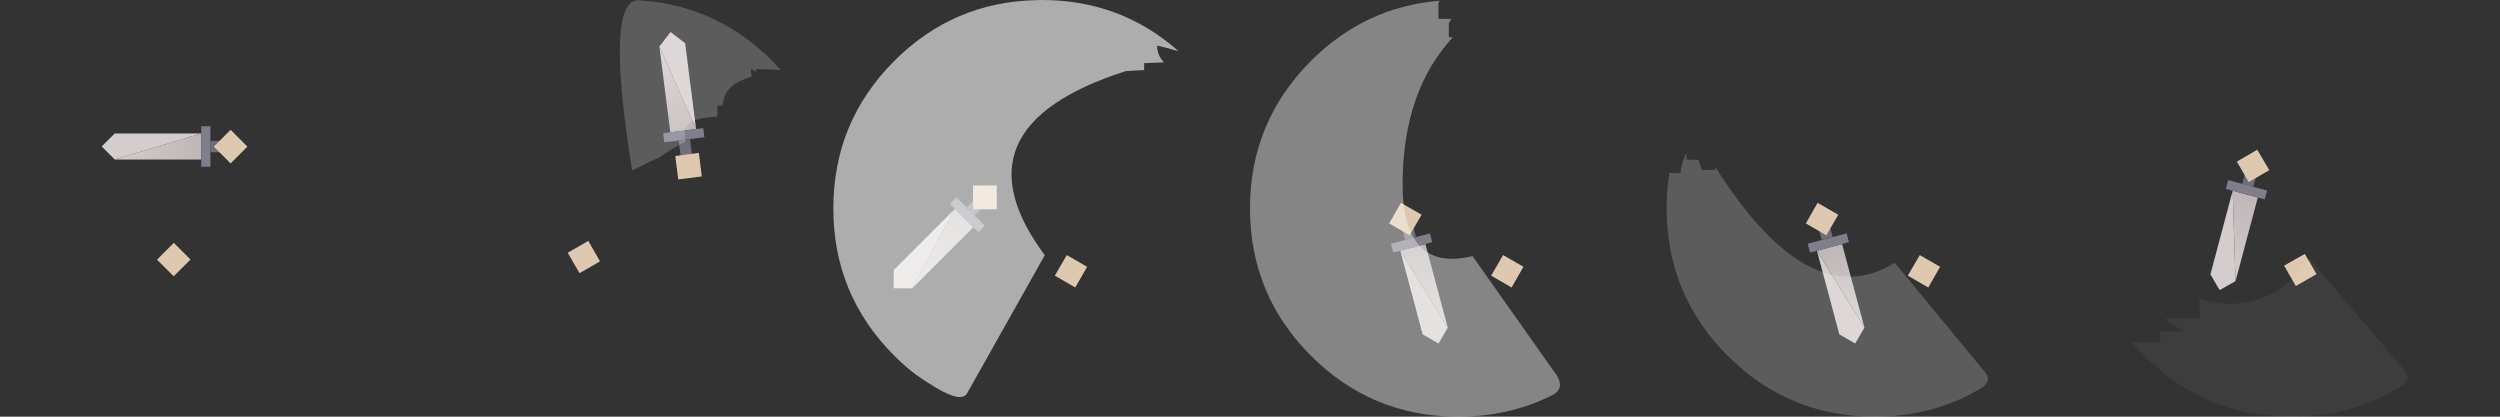 
<svg xmlns="http://www.w3.org/2000/svg" version="1.1" xmlns:xlink="http://www.w3.org/1999/xlink" preserveAspectRatio="none" x="0px" y="0px" width="960px" height="160px" viewBox="0 0 960 160">
<rect x="0" y="0" width="960" height="160" fill="#333333" stroke="none"/>
<defs>
<linearGradient id="Gradient_1" gradientUnits="userSpaceOnUse" x1="346.7" y1="107.2" x2="370.2" y2="83.7" spreadMethod="pad">
<stop  offset="0%" stop-color="#D4CDCD"/>

<stop  offset="100%" stop-color="#BFB7B7"/>
</linearGradient>

<linearGradient id="Gradient_2" gradientUnits="userSpaceOnUse" x1="551.1" y1="127.1" x2="542.5" y2="95" spreadMethod="pad">
<stop  offset="0%" stop-color="#D4CDCD"/>

<stop  offset="100%" stop-color="#BFB7B7"/>
</linearGradient>

<linearGradient id="Gradient_3" gradientUnits="userSpaceOnUse" x1="44.025" y1="56.25" x2="77.275" y2="56.25" spreadMethod="pad">
<stop  offset="0%" stop-color="#D4CDCD"/>

<stop  offset="100%" stop-color="#BFB7B7"/>
</linearGradient>

<linearGradient id="Gradient_4" gradientUnits="userSpaceOnUse" x1="258.137" y1="17.213" x2="262.363" y2="50.188" spreadMethod="pad">
<stop  offset="0%" stop-color="#D4CDCD"/>

<stop  offset="100%" stop-color="#BFB7B7"/>
</linearGradient>

<linearGradient id="Gradient_5" gradientUnits="userSpaceOnUse" x1="711.1" y1="127.1" x2="702.5" y2="95" spreadMethod="pad">
<stop  offset="0%" stop-color="#D4CDCD"/>

<stop  offset="100%" stop-color="#BFB7B7"/>
</linearGradient>

<linearGradient id="Gradient_6" gradientUnits="userSpaceOnUse" x1="853.612" y1="106.588" x2="862.188" y2="74.512" spreadMethod="pad">
<stop  offset="0%" stop-color="#D4CDCD"/>

<stop  offset="100%" stop-color="#BFB7B7"/>
</linearGradient>

<g id="Layer3_0_FILL">
<path fill="#DEC8AF" stroke="none" d="
M 66.7 106.1
L 73.15 99.65 66.75 93.25 60.3 99.7 66.7 106.1 Z"/>
</g>

<g id="Layer3_1_FILL">
<path fill="#DEC8AF" stroke="none" d="
M 225.9 92.5
L 218 97.05 222.55 104.9 230.4 100.35 225.9 92.5 Z"/>
</g>

<g id="Layer3_2_FILL">
<path fill="#DEC8AF" stroke="none" d="
M 405.05 105.85
L 412.9 110.4 417.45 102.45 409.65 97.95 405.05 105.85 Z"/>
</g>

<g id="Layer3_3_MEMBER_0_FILL">
<path fill="#D4CDCD" stroke="none" d="
M 343.2 103.7
L 343.15 110.7 350.25 110.75 366.7 80.2 343.2 103.7 Z"/>

<path fill="url(#Gradient_1)" stroke="none" d="
M 373.75 87.25
L 366.7 80.2 350.25 110.75 373.75 87.25 Z"/>

<path fill="#706E79" stroke="none" d="
M 371.2 79.7
L 374.25 82.75 381.5 75.5 378.45 72.45 371.2 79.7 Z"/>

<path fill="#807E8A" stroke="none" d="
M 371.2 79.7
L 367.25 75.75 364.75 78.25 366.7 80.2 373.75 87.25 375.7 89.2 378.2 86.7 374.25 82.75 371.2 79.7 Z"/>
</g>

<g id="Layer3_3_MEMBER_1_FILL">
<path fill="#DEC8AF" stroke="none" d="
M 382.75 71.2
L 373.65 71.25 373.65 80.35 382.75 80.35 382.75 71.2 Z"/>
</g>

<g id="Layer3_4_MEMBER_0_FILL">
<path fill="#D4CDCD" stroke="none" d="
M 546.3 128.4
L 552.4 131.9 555.95 125.8 537.7 96.3 546.3 128.4 Z"/>

<path fill="url(#Gradient_2)" stroke="none" d="
M 547.35 93.7
L 537.7 96.3 555.95 125.8 547.35 93.7 Z"/>

<path fill="#706E79" stroke="none" d="
M 536.9 82.25
L 539.55 92.15 543.75 91.05 541.1 81.15 536.9 82.25 Z"/>

<path fill="#807E8A" stroke="none" d="
M 535.05 97
L 537.7 96.3 547.35 93.7 550 93 549.1 89.6 543.75 91.05 539.55 92.15 534.15 93.6 535.05 97 Z"/>
</g>

<g id="Layer3_4_MEMBER_1_FILL">
<path fill="#DEC8AF" stroke="none" d="
M 537.95 77.9
L 533.45 85.8 541.3 90.35 545.9 82.45 537.95 77.9 Z"/>
</g>

<g id="Layer3_5_MEMBER_0_FILL">
<path fill="#D4CDCD" stroke="none" d="
M 44.05 61.25
L 77.3 51.25 44.05 51.25 39.05 56.25 44.05 61.25 Z"/>

<path fill="url(#Gradient_3)" stroke="none" d="
M 77.3 51.25
L 44.05 61.25 77.3 61.25 77.3 51.25 Z"/>

<path fill="#807E8A" stroke="none" d="
M 80.8 48.5
L 77.3 48.5 77.3 51.25 77.3 61.25 77.3 64 80.8 64 80.8 58.45 80.8 54.1 80.8 48.5 Z"/>

<path fill="#706E79" stroke="none" d="
M 91.05 58.45
L 91.05 54.1 80.8 54.1 80.8 58.45 91.05 58.45 Z"/>
</g>

<g id="Layer3_5_MEMBER_1_FILL">
<path fill="#DEC8AF" stroke="none" d="
M 95 56.3
L 88.55 49.85 82.1 56.3 88.55 62.75 95 56.3 Z"/>
</g>

<g id="Layer3_6_MEMBER_0_FILL">
<path fill="url(#Gradient_4)" stroke="none" d="
M 257.4 50.8
L 267.3 49.55 253.2 17.85 257.4 50.8 Z"/>

<path fill="#807E8A" stroke="none" d="
M 264.95 53.4
L 270.5 52.7 270.05 49.2 267.3 49.55 257.4 50.8 254.65 51.15 255.1 54.65 260.6 53.95 264.95 53.4 Z"/>

<path fill="#706E79" stroke="none" d="
M 266.25 63.55
L 264.95 53.4 260.6 53.95 261.9 64.1 266.25 63.55 Z"/>

<path fill="#D4CDCD" stroke="none" d="
M 263.1 16.6
L 257.5 12.3 253.2 17.85 267.3 49.55 263.1 16.6 Z"/>
</g>

<g id="Layer3_6_MEMBER_1_FILL">
<path fill="#DEC8AF" stroke="none" d="
M 269.5 67.75
L 268.35 58.7 259.3 59.9 260.45 68.9 269.5 67.75 Z"/>
</g>

<g id="Layer3_7_FILL">
<path fill="#DEC8AF" stroke="none" d="
M 580.45 110.4
L 585 102.45 577.2 97.95 572.6 105.85 580.45 110.4 Z"/>
</g>

<g id="Layer3_8_FILL">
<path fill="#DEC8AF" stroke="none" d="
M 740.45 110.4
L 745 102.45 737.2 97.95 732.6 105.85 740.45 110.4 Z"/>
</g>

<g id="Layer3_9_MEMBER_0_FILL">
<path fill="#D4CDCD" stroke="none" d="
M 706.3 128.4
L 712.4 131.9 715.95 125.8 697.7 96.3 706.3 128.4 Z"/>

<path fill="url(#Gradient_5)" stroke="none" d="
M 707.35 93.7
L 697.7 96.3 715.95 125.8 707.35 93.7 Z"/>

<path fill="#706E79" stroke="none" d="
M 703.75 91.05
L 701.1 81.15 696.9 82.25 699.55 92.15 703.75 91.05 Z"/>

<path fill="#807E8A" stroke="none" d="
M 699.55 92.15
L 694.15 93.6 695.05 97 697.7 96.3 707.35 93.7 710 93 709.1 89.6 703.75 91.05 699.55 92.15 Z"/>
</g>

<g id="Layer3_9_MEMBER_1_FILL">
<path fill="#DEC8AF" stroke="none" d="
M 697.95 77.9
L 693.45 85.8 701.3 90.35 705.9 82.45 697.95 77.9 Z"/>
</g>

<g id="Layer3_10_FILL">
<path fill="#DEC8AF" stroke="none" d="
M 881.6 109.85
L 889.55 105.25 885.05 97.5 877.1 102 881.6 109.85 Z"/>
</g>

<g id="Layer3_11_MEMBER_0_FILL">
<path fill="#D4CDCD" stroke="none" d="
M 852.35 111.4
L 858.45 107.95 857.35 73.25 848.8 105.35 852.35 111.4 Z"/>

<path fill="url(#Gradient_6)" stroke="none" d="
M 867 75.85
L 857.35 73.25 858.45 107.95 867 75.85 Z"/>

<path fill="#706E79" stroke="none" d="
M 863.7 60.7
L 861.05 70.6 865.25 71.75 867.9 61.85 863.7 60.7 Z"/>

<path fill="#807E8A" stroke="none" d="
M 861.05 70.6
L 855.65 69.15 854.7 72.55 857.35 73.25 867 75.85 869.65 76.55 870.6 73.15 865.25 71.75 861.05 70.6 Z"/>
</g>

<g id="Layer3_11_MEMBER_1_FILL">
<path fill="#DEC8AF" stroke="none" d="
M 866.8 57.5
L 858.95 62.05 863.5 69.9 871.4 65.35 866.8 57.5 Z"/>
</g>

<g id="Layer2_0_FILL">
<path fill="#FFFFFF" fill-opacity="0.6" stroke="none" d="
M 439.35 26.95
L 439.35 24.25
Q 442.75 24.15 447 23.95 444.35 21.35 444.35 17.5 445.7 17.75 452.55 19.65 430.35 0 400 0 399.1 0 398.2 0.05 366.15 0.65 343.4 23.4 320 46.85 320 80 320 113.2 343.4 136.6 349.099 142.299 354.5 145.8 355.465 146.44 356.4 147 368.959 155.238 371.35 151.05
L 401.2 98
Q 364.75 48.95 432.3 27.3 436.05 27.05 438.4 26.95 438.85 26.95 439.35 26.95 Z"/>
</g>

<g id="Layer2_1_FILL">
<path fill="#FFFFFF" fill-opacity="0.4" stroke="none" d="
M 552.35 1.25
Q 552.55 0.8 552.8 0.3 524.2 2.6 503.4 23.4 480 46.85 480 80 480 113.2 503.4 136.6 526.45 159.65 559 160 559.5 160 560 160 579 160 594.8 152.35 602.1 149.45 596.75 142.65
L 565.45 98.35
Q 538.355 104.861 538.6 69.85 538.898 34.893 557.85 14.35
L 556.35 14.25 556.35 9
Q 556.5 8.55 557.3 7.25
L 552.35 7.25 552.35 1.25 Z"/>
</g>

<g id="Layer2_2_FILL">
<path fill="#FFFFFF" fill-opacity="0.2" stroke="none" d="
M 653.6 65.25
Q 652.832 63.629 652.3 61.45
L 647.6 61.25
Q 647.6 60.076 647.55 58.7 645.553 62.791 645.35 66.25 647.1 66.5 644.6 66.5
L 641.05 66.35
Q 640 72.967 640 80 640 113.2 663.4 136.6 686.8 160 720 160 743.061 160 761.4 148.65 764.527 146.075 762.7 143.45
L 727.6 100.9
Q 694.763 121.286 658.6 64
L 658.6 65.25 653.6 65.25 Z"/>
</g>

<g id="Layer2_3_FILL">
<path fill="#FFFFFF" fill-opacity="0.051" stroke="none" d="
M 844.6 114.85
L 844.6 117.25
Q 844.162 117.485 843.65 117.7
L 844.75 117.75 844.75 122.25 832.6 122.25
Q 831.969 122.473 831.3 122.7
L 838.6 127.25 829.6 127.25 829.6 131.5 818.6 131.4
Q 820.87 134.07 823.4 136.6 846.8 160 880 160 881.156 160 882.3 159.95 904.52 159.42 922.25 148.1 926.787 145.48 922.25 141
L 886.85 99.25
Q 870.623 122.204 844.6 114.85 Z"/>
</g>

<g id="Layer2_4_FILL">
<path fill="#FFFFFF" fill-opacity="0.2" stroke="none" d="
M 298.1 25
Q 297.341 24.191 296.55 23.4 275.734 2.584 247.2 0.25 246.817 0.245 246.4 0.2 231.696 -2.93 242.75 65.45 251.894 60.897 253 60.55 258.147 56.915 263.25 54.35 262.9 50.469 262.9 50.2 263.412 45.311 275.5 44.8
L 275.5 40.5
Q 276.457 40.5 277.35 40.5 277.875 38.319 278.2 37.25 279.047 34.645 281.5 32.75 281.418 32.632 281.35 32.5 281.511 32.56 281.65 32.6 282.913 31.696 284.55 30.95 286.297 30.149 288.7 29.4 288.402 27.749 288.35 26.5 289.504 26.999 290.55 27.55 290.35 26.956 290.35 26.5 294.997 26.599 299.65 26.9 299.755 26.916 299.85 26.9 298.999 25.943 298.1 25 Z"/>
</g>
</defs>

<g transform="matrix( 1, 0, 0, 1, 0,0) ">
<use xlink:href="#Layer3_0_FILL"/>
</g>

<g transform="matrix( 1, 0, 0, 1, 0,0) ">
<use xlink:href="#Layer3_1_FILL"/>
</g>

<g transform="matrix( 1, 0, 0, 1, 0,0) ">
<use xlink:href="#Layer3_2_FILL"/>
</g>

<g transform="matrix( 1, 0, 0, 1, 0,0) ">
<use xlink:href="#Layer3_3_MEMBER_0_FILL"/>
</g>

<g transform="matrix( 1, 0, 0, 1, 0,0) ">
<use xlink:href="#Layer3_3_MEMBER_1_FILL"/>
</g>

<g transform="matrix( 1, 0, 0, 1, 0,0) ">
<use xlink:href="#Layer3_4_MEMBER_0_FILL"/>
</g>

<g transform="matrix( 1, 0, 0, 1, 0,0) ">
<use xlink:href="#Layer3_4_MEMBER_1_FILL"/>
</g>

<g transform="matrix( 1, 0, 0, 1, 0,0) ">
<use xlink:href="#Layer3_5_MEMBER_0_FILL"/>
</g>

<g transform="matrix( 1, 0, 0, 1, 0,0) ">
<use xlink:href="#Layer3_5_MEMBER_1_FILL"/>
</g>

<g transform="matrix( 1, 0, 0, 1, 0,0) ">
<use xlink:href="#Layer3_6_MEMBER_0_FILL"/>
</g>

<g transform="matrix( 1, 0, 0, 1, 0,0) ">
<use xlink:href="#Layer3_6_MEMBER_1_FILL"/>
</g>

<g transform="matrix( 1, 0, 0, 1, 0,0) ">
<use xlink:href="#Layer3_7_FILL"/>
</g>

<g transform="matrix( 1, 0, 0, 1, 0,0) ">
<use xlink:href="#Layer3_8_FILL"/>
</g>

<g transform="matrix( 1, 0, 0, 1, 0,0) ">
<use xlink:href="#Layer3_9_MEMBER_0_FILL"/>
</g>

<g transform="matrix( 1, 0, 0, 1, 0,0) ">
<use xlink:href="#Layer3_9_MEMBER_1_FILL"/>
</g>

<g transform="matrix( 1, 0, 0, 1, 0,0) ">
<use xlink:href="#Layer3_10_FILL"/>
</g>

<g transform="matrix( 1, 0, 0, 1, 0,0) ">
<use xlink:href="#Layer3_11_MEMBER_0_FILL"/>
</g>

<g transform="matrix( 1, 0, 0, 1, 0,0) ">
<use xlink:href="#Layer3_11_MEMBER_1_FILL"/>
</g>

<g transform="matrix( 1, 0, 0, 1, 0,0) ">
<use xlink:href="#Layer2_0_FILL"/>
</g>

<g transform="matrix( 1, 0, 0, 1, 0,0) ">
<use xlink:href="#Layer2_1_FILL"/>
</g>

<g transform="matrix( 1, 0, 0, 1, 0,0) ">
<use xlink:href="#Layer2_2_FILL"/>
</g>

<g transform="matrix( 1, 0, 0, 1, 0,0) ">
<use xlink:href="#Layer2_3_FILL"/>
</g>

<g transform="matrix( 1, 0, 0, 1, 0,0) ">
<use xlink:href="#Layer2_4_FILL"/>
</g>
</svg>
